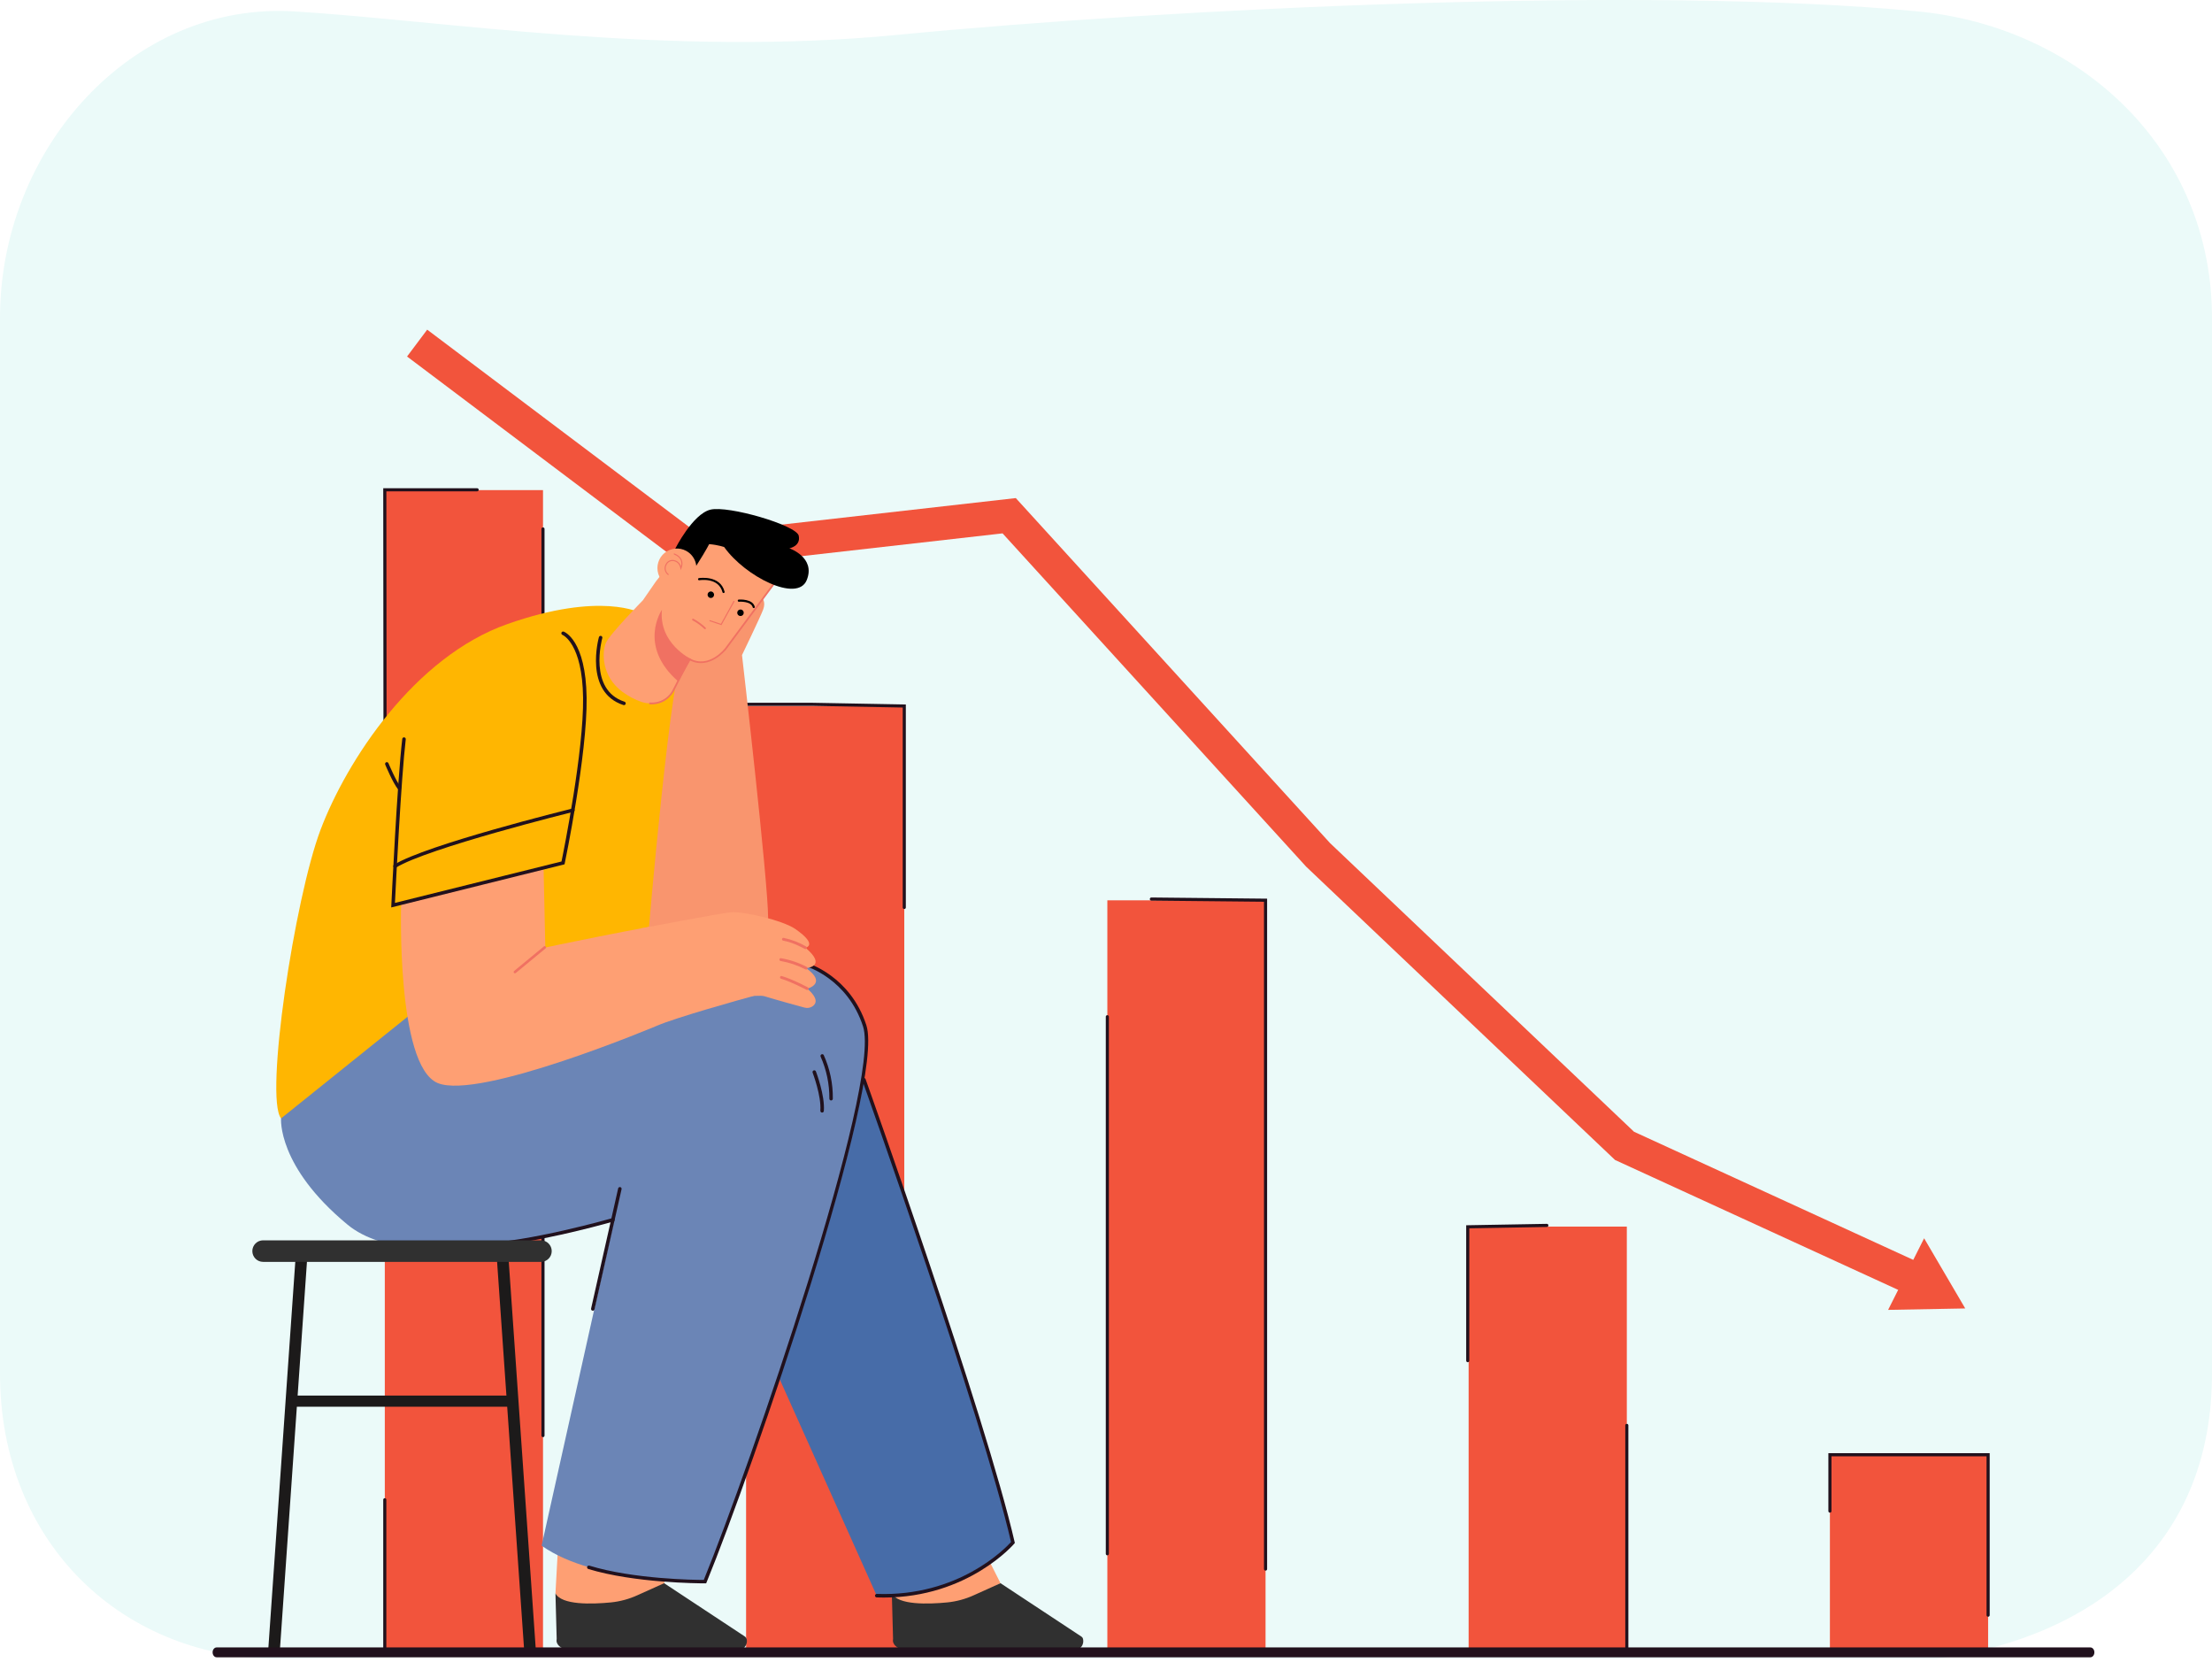 <svg width="530" height="400" viewBox="0 0 530 400" fill="none" xmlns="http://www.w3.org/2000/svg">
<path d="M530 76.154V329.042C530 368.9 503.268 391.798 463.885 397.433C415.112 397.433 328.947 397.433 235.736 397.433C182.517 393.648 121.695 396.936 68.282 397.433C29.344 397.798 0 369.591 0 329.042V76.154C0 35.603 31.636 0.346 70.507 2.73C106.608 4.948 159.709 13.717 215.061 8.348C280.897 1.96 395.015 -3.468 459.493 2.73C498.268 6.459 530 35.603 530 76.154Z" fill="#EBFAF9"/>
<path d="M459.115 310.962L386.961 277.866L312.948 207.596L312.849 207.487L240.218 127.767L165.093 136.279L97.534 85.4L102.357 78.969L167.362 127.926L243.385 119.313L318.678 201.958L391.514 271.108L462.454 303.65L459.115 310.962Z" fill="#F2543C"/>
<path d="M461.023 296.625L470.875 313.434L452.398 313.776L461.023 296.625Z" fill="#F2543C"/>
<path d="M130.105 117.406H92.2V395.925H130.105V117.406Z" fill="#F2543C"/>
<path d="M216.668 169.12H178.763V395.925H216.668V169.12Z" fill="#F2543C"/>
<path d="M303.228 215.669H265.323V395.925H303.228V215.669Z" fill="#F2543C"/>
<path d="M265.323 372.579C265.225 372.578 265.13 372.539 265.06 372.469C264.99 372.399 264.951 372.304 264.95 372.205V243.511C264.961 243.42 265.004 243.336 265.073 243.275C265.141 243.214 265.229 243.18 265.321 243.18C265.412 243.18 265.501 243.214 265.569 243.275C265.637 243.336 265.681 243.42 265.691 243.511V372.205C265.691 372.303 265.653 372.398 265.584 372.468C265.515 372.538 265.421 372.578 265.323 372.579Z" fill="#21111D"/>
<path d="M389.79 293.825H351.885V395.925H389.79V293.825Z" fill="#F2543C"/>
<path d="M476.356 348.485H438.451V395.926H476.356V348.485Z" fill="#F2543C"/>
<path d="M303.23 376.24C303.18 376.24 303.132 376.23 303.086 376.211C303.041 376.193 302.999 376.165 302.965 376.13C302.93 376.095 302.903 376.053 302.884 376.008C302.865 375.962 302.856 375.913 302.856 375.864V216.013L275.864 215.741C275.766 215.739 275.672 215.698 275.603 215.627C275.534 215.556 275.495 215.461 275.496 215.362C275.498 215.263 275.538 215.169 275.609 215.099C275.679 215.03 275.773 214.991 275.872 214.99L303.603 215.273V375.864C303.603 375.963 303.564 376.059 303.494 376.129C303.424 376.2 303.329 376.24 303.23 376.24Z" fill="#21111D"/>
<path d="M351.675 326.312C351.576 326.312 351.482 326.272 351.412 326.202C351.342 326.132 351.302 326.037 351.302 325.938V293.508L370.621 293.169C370.67 293.168 370.719 293.176 370.765 293.194C370.811 293.212 370.853 293.239 370.888 293.273C370.924 293.307 370.952 293.348 370.971 293.393C370.991 293.438 371.001 293.486 371.002 293.536C371.003 293.635 370.966 293.73 370.897 293.802C370.829 293.873 370.735 293.915 370.636 293.917L352.048 294.244V325.938C352.048 326.037 352.009 326.133 351.939 326.203C351.869 326.273 351.774 326.312 351.675 326.312Z" fill="#21111D"/>
<path d="M389.793 396.299C389.694 396.299 389.599 396.26 389.529 396.19C389.459 396.12 389.42 396.025 389.42 395.925V341.403C389.43 341.311 389.474 341.227 389.542 341.166C389.611 341.105 389.699 341.072 389.791 341.072C389.882 341.072 389.97 341.105 390.039 341.166C390.107 341.227 390.151 341.311 390.161 341.403V395.925C390.16 396.024 390.122 396.118 390.053 396.187C389.984 396.257 389.891 396.298 389.793 396.299Z" fill="#21111D"/>
<path d="M476.355 387.285C476.256 387.285 476.162 387.245 476.092 387.175C476.022 387.105 475.983 387.01 475.982 386.911V348.859H438.824V362.019C438.813 362.11 438.769 362.195 438.701 362.256C438.633 362.317 438.544 362.35 438.453 362.35C438.361 362.35 438.273 362.317 438.205 362.256C438.136 362.195 438.093 362.11 438.082 362.019V348.111H476.733V386.911C476.733 386.961 476.723 387.01 476.704 387.055C476.685 387.101 476.657 387.142 476.622 387.177C476.587 387.212 476.545 387.239 476.499 387.258C476.453 387.276 476.405 387.286 476.355 387.285Z" fill="#21111D"/>
<path d="M216.666 217.752C216.567 217.751 216.473 217.712 216.403 217.642C216.333 217.572 216.293 217.477 216.293 217.378V169.489L194.682 169.09H170.317C170.265 169.096 170.212 169.091 170.162 169.075C170.112 169.059 170.066 169.033 170.026 168.998C169.987 168.963 169.956 168.92 169.934 168.871C169.912 168.823 169.901 168.771 169.901 168.718C169.901 168.666 169.912 168.614 169.934 168.565C169.956 168.517 169.987 168.474 170.026 168.439C170.066 168.404 170.112 168.378 170.162 168.362C170.212 168.346 170.265 168.341 170.317 168.347H194.689L217.039 168.758V217.383C217.038 217.481 216.998 217.575 216.928 217.644C216.858 217.713 216.764 217.752 216.666 217.752Z" fill="#21111D"/>
<path d="M92.263 187.725C92.164 187.724 92.069 187.685 91.999 187.615C91.93 187.545 91.89 187.45 91.889 187.351L91.825 116.955H114.281C114.334 116.949 114.387 116.954 114.437 116.97C114.487 116.986 114.533 117.012 114.573 117.047C114.612 117.082 114.643 117.125 114.665 117.174C114.686 117.222 114.698 117.274 114.698 117.327C114.698 117.379 114.686 117.431 114.665 117.48C114.643 117.528 114.612 117.571 114.573 117.606C114.533 117.641 114.487 117.667 114.437 117.683C114.387 117.699 114.334 117.704 114.281 117.698H92.572L92.636 187.346C92.636 187.395 92.626 187.444 92.608 187.489C92.589 187.534 92.561 187.576 92.527 187.61C92.492 187.645 92.451 187.673 92.406 187.692C92.36 187.71 92.312 187.72 92.263 187.72V187.725Z" fill="#21111D"/>
<path d="M130.103 344.264C130.004 344.263 129.91 344.223 129.84 344.153C129.77 344.083 129.731 343.989 129.73 343.89V126.752C129.724 126.699 129.729 126.646 129.745 126.596C129.761 126.546 129.787 126.499 129.822 126.46C129.857 126.421 129.9 126.389 129.948 126.368C129.996 126.346 130.048 126.335 130.101 126.335C130.153 126.335 130.205 126.346 130.253 126.368C130.301 126.389 130.344 126.421 130.379 126.46C130.414 126.499 130.44 126.546 130.456 126.596C130.472 126.646 130.477 126.699 130.471 126.752V343.885C130.472 343.934 130.463 343.982 130.445 344.028C130.427 344.074 130.4 344.115 130.365 344.151C130.331 344.186 130.29 344.214 130.245 344.233C130.2 344.253 130.152 344.263 130.103 344.264Z" fill="#21111D"/>
<path d="M92.198 396.299C92.1 396.299 92.005 396.259 91.935 396.189C91.865 396.119 91.826 396.024 91.825 395.925V359.22C91.836 359.129 91.879 359.045 91.948 358.984C92.016 358.923 92.104 358.889 92.196 358.889C92.287 358.889 92.376 358.923 92.444 358.984C92.512 359.045 92.556 359.129 92.566 359.22V395.925C92.566 396.024 92.527 396.118 92.458 396.187C92.389 396.257 92.296 396.298 92.198 396.299Z" fill="#21111D"/>
<path d="M153.508 146.846C153.508 146.846 144.061 141.599 121.644 149.464C99.228 157.329 83.035 182.29 76.808 198.758C70.582 215.225 63.357 262.914 67.341 267.903C71.326 272.892 159.253 225.124 159.253 225.124L165.076 163.261L153.508 146.846Z" fill="#FFB601"/>
<path d="M232.72 365.388L239.725 379.252L218.616 391.41L213.683 381.657L215.255 373.25L232.72 365.388Z" fill="#FE9F73"/>
<path d="M221.59 395.811H256.457C256.714 395.774 256.967 395.717 257.216 395.643C259.732 394.828 259.653 393.243 259.482 392.554C259.433 392.351 259.309 392.173 259.134 392.059L239.725 379.252L233.358 382.121C231.334 383.047 229.172 383.633 226.959 383.855C222.44 384.296 215.124 384.531 213.683 381.67L213.982 392.653C213.982 392.653 212.953 395.896 221.59 395.811Z" fill="#303030"/>
<path d="M204.59 251.936C204.59 251.936 234.232 333.81 242.69 369.505C242.69 369.505 228.243 383.733 210.063 382.237L184.655 325.572L204.59 251.936Z" fill="#476CA8"/>
<path d="M147.986 301.98L134.431 357.357L133.091 381.657L138.025 391.41L157.702 384.016L184.047 296.367L147.986 301.98Z" fill="#FE9F73"/>
<path d="M181.925 229.533C181.925 229.533 203.062 227.348 207.496 247.138C209.997 258.299 195.706 304.398 184.165 337.898C176.997 358.693 168.909 378.866 168.909 378.866C168.909 378.866 142.678 379.49 129.771 370.255L147.207 292.015C147.207 292.015 100.223 307.35 83.286 293.372C66.349 279.394 67.343 267.91 67.343 267.91L101.219 240.697L181.925 229.533Z" fill="#6B85B6"/>
<path d="M96.115 216.365L130.241 207.866L130.659 226.977C130.659 226.977 152.437 222.33 167.735 219.915L180.574 238.572C177.511 239.392 161.875 243.774 157.46 245.693C157.46 245.693 114.802 263.667 104.841 259.424C94.879 255.181 96.115 216.365 96.115 216.365Z" fill="#FE9F73"/>
<path d="M123.376 233.154C123.312 233.154 123.249 233.134 123.197 233.097C123.145 233.06 123.105 233.008 123.084 232.948C123.062 232.887 123.06 232.822 123.076 232.76C123.093 232.698 123.129 232.643 123.178 232.602L130.307 226.721C130.338 226.692 130.374 226.67 130.415 226.655C130.455 226.641 130.497 226.635 130.54 226.637C130.582 226.64 130.624 226.652 130.662 226.671C130.7 226.69 130.733 226.717 130.76 226.75C130.787 226.783 130.808 226.821 130.819 226.862C130.831 226.903 130.834 226.946 130.829 226.989C130.824 227.031 130.809 227.072 130.788 227.109C130.766 227.145 130.737 227.177 130.702 227.202L123.574 233.083C123.518 233.129 123.448 233.154 123.376 233.154Z" fill="#F07162"/>
<path d="M182.61 143.244C182.61 143.244 183.545 144.163 182.858 146.004C182.17 147.844 177.785 156.923 177.785 156.923C177.785 156.923 184.052 211.047 184.047 219.976C184.042 228.906 155.272 224.656 155.272 224.656C155.272 224.656 160.876 157.75 164.24 154.668C167.604 151.587 182.61 143.244 182.61 143.244Z" fill="#F9956E"/>
<path d="M185.487 139.761L173.931 155.347C173.931 155.347 170.426 160.512 165.586 157.881L161.448 165.176C160.708 166.496 159.53 167.515 158.12 168.058C156.709 168.601 155.153 168.633 153.722 168.149C152.071 167.579 150.518 166.757 149.117 165.714C144.116 161.998 144.195 156.217 145.162 154.027C146.128 151.837 154.04 143.792 154.04 143.792L157.167 139.264L170.406 122.593L185.487 139.761Z" fill="#FE9F73"/>
<path d="M158.601 146.073C158.601 146.073 152.668 154.678 162.533 163.259L165.586 157.879C165.586 157.879 157.797 154.2 158.601 146.073Z" fill="#F07162"/>
<path d="M167.356 138.949C167.302 138.908 167.266 138.849 167.254 138.783C167.243 138.715 167.26 138.646 167.299 138.59C167.339 138.534 167.399 138.495 167.467 138.483C167.519 138.483 172.561 137.671 173.612 141.735C173.622 141.768 173.625 141.802 173.621 141.837C173.617 141.871 173.606 141.904 173.588 141.933C173.571 141.963 173.547 141.988 173.519 142.008C173.492 142.028 173.46 142.042 173.426 142.049C173.393 142.06 173.359 142.063 173.324 142.059C173.29 142.056 173.257 142.045 173.227 142.027C173.197 142.01 173.171 141.986 173.151 141.958C173.131 141.93 173.117 141.898 173.11 141.864C172.178 138.265 167.744 138.966 167.553 138.996C167.519 139.003 167.483 139.002 167.449 138.994C167.415 138.986 167.383 138.97 167.356 138.949Z" fill="black"/>
<path d="M161.801 131.414L165.6 135.699L165.788 137.148C165.788 137.148 171.011 129.303 171.258 127.188C171.505 125.072 161.801 131.414 161.801 131.414Z" fill="black"/>
<path d="M176.87 144.091C176.841 144.069 176.816 144.041 176.798 144.008C176.781 143.976 176.77 143.94 176.766 143.903C176.764 143.868 176.768 143.834 176.78 143.801C176.791 143.768 176.808 143.737 176.831 143.711C176.854 143.685 176.882 143.664 176.914 143.649C176.945 143.634 176.979 143.625 177.013 143.623C177.152 143.623 180.402 143.39 180.857 145.404C180.858 145.463 180.839 145.522 180.803 145.569C180.766 145.616 180.715 145.649 180.657 145.663C180.599 145.676 180.538 145.67 180.485 145.644C180.431 145.618 180.388 145.574 180.363 145.52C180.007 143.94 177.095 144.141 177.065 144.143C177.031 144.149 176.996 144.147 176.962 144.138C176.928 144.129 176.897 144.113 176.87 144.091Z" fill="black"/>
<path d="M170.943 142.929C170.851 143.053 170.724 143.147 170.579 143.198C170.434 143.25 170.277 143.258 170.128 143.22C169.979 143.182 169.844 143.101 169.741 142.987C169.638 142.872 169.571 142.73 169.548 142.577C169.526 142.425 169.549 142.269 169.615 142.13C169.681 141.99 169.787 141.873 169.919 141.794C170.051 141.715 170.203 141.677 170.357 141.684C170.511 141.692 170.658 141.745 170.782 141.837C170.947 141.961 171.057 142.145 171.087 142.35C171.117 142.555 171.065 142.763 170.943 142.929Z" fill="black"/>
<path d="M178.049 147.247C177.958 147.371 177.831 147.465 177.686 147.517C177.541 147.569 177.384 147.577 177.235 147.54C177.085 147.502 176.95 147.421 176.847 147.307C176.744 147.192 176.676 147.05 176.654 146.897C176.631 146.744 176.655 146.588 176.721 146.449C176.787 146.309 176.892 146.192 177.025 146.113C177.157 146.034 177.309 145.996 177.463 146.004C177.617 146.012 177.765 146.065 177.889 146.157C178.054 146.281 178.163 146.465 178.194 146.669C178.224 146.873 178.172 147.081 178.049 147.247Z" fill="black"/>
<path d="M165.943 138.87C165.393 139.613 164.634 140.176 163.764 140.488C162.894 140.799 161.951 140.846 161.055 140.62C160.159 140.395 159.35 139.908 158.729 139.222C158.109 138.535 157.706 137.68 157.571 136.764C157.436 135.848 157.575 134.913 157.97 134.076C158.365 133.239 159 132.538 159.792 132.063C160.585 131.587 161.501 131.357 162.424 131.403C163.347 131.449 164.235 131.768 164.977 132.32C165.971 133.061 166.631 134.166 166.813 135.395C166.994 136.623 166.681 137.872 165.943 138.87Z" fill="#FE9F73"/>
<path d="M159.987 137.676C159.656 137.414 159.418 137.051 159.309 136.642C159.201 136.232 159.228 135.799 159.387 135.407C159.51 135.015 159.761 134.676 160.1 134.445C160.438 134.214 160.844 134.103 161.253 134.131C161.688 134.166 162.103 134.331 162.445 134.604C162.786 134.877 163.038 135.247 163.169 135.664C163.326 135.177 163.302 134.649 163.099 134.178C162.662 133.222 161.525 132.836 161.515 132.833C161.482 132.823 161.455 132.799 161.439 132.769C161.423 132.738 161.421 132.702 161.431 132.67C161.441 132.637 161.465 132.609 161.495 132.594C161.526 132.578 161.561 132.575 161.594 132.585C161.646 132.603 162.847 133.009 163.324 134.072C163.604 134.683 163.584 135.384 163.265 136.152L163.087 136.583L163.018 136.123C163.018 136.056 162.771 134.525 161.221 134.389C160.87 134.369 160.522 134.468 160.232 134.668C159.943 134.869 159.728 135.16 159.622 135.496C159.477 135.836 159.448 136.216 159.541 136.574C159.633 136.932 159.842 137.25 160.133 137.478L160.153 137.492C160.169 137.501 160.183 137.514 160.195 137.529C160.206 137.544 160.213 137.561 160.217 137.579C160.221 137.597 160.221 137.616 160.218 137.634C160.214 137.652 160.206 137.669 160.195 137.684C160.184 137.7 160.17 137.712 160.154 137.721C160.138 137.73 160.12 137.736 160.102 137.738C160.083 137.74 160.065 137.737 160.047 137.731C160.029 137.725 160.013 137.716 160 137.703L159.987 137.676Z" fill="#F07162"/>
<path d="M170.02 148.798C169.998 148.781 169.982 148.759 169.973 148.732C169.965 148.706 169.965 148.678 169.973 148.652C169.984 148.619 170.008 148.593 170.038 148.578C170.069 148.562 170.104 148.56 170.136 148.57L172.739 149.432L175.73 144.017C175.738 144.002 175.749 143.989 175.762 143.978C175.775 143.967 175.791 143.959 175.807 143.954C175.823 143.949 175.84 143.948 175.857 143.95C175.874 143.952 175.891 143.957 175.905 143.965C175.921 143.973 175.934 143.985 175.945 143.998C175.955 144.011 175.963 144.027 175.968 144.043C175.973 144.06 175.975 144.077 175.973 144.094C175.971 144.112 175.966 144.128 175.957 144.143L172.86 149.747L170.055 148.818L170.02 148.798Z" fill="#F07162"/>
<path d="M168.932 150.727C168.973 150.727 169.013 150.715 169.047 150.692C169.082 150.669 169.109 150.637 169.125 150.599C169.141 150.561 169.145 150.519 169.138 150.478C169.13 150.437 169.111 150.4 169.082 150.37C168.206 149.522 167.215 148.8 166.139 148.226C166.09 148.199 166.032 148.193 165.979 148.209C165.926 148.225 165.881 148.261 165.854 148.31C165.841 148.334 165.832 148.361 165.829 148.388C165.826 148.416 165.829 148.443 165.837 148.47C165.844 148.496 165.857 148.521 165.875 148.542C165.892 148.564 165.914 148.582 165.938 148.595C166.975 149.152 167.931 149.847 168.781 150.663C168.821 150.703 168.875 150.726 168.932 150.727Z" fill="#F07162"/>
<path d="M156.144 168.716C160.131 168.716 161.627 165.293 161.641 165.248L165.255 158.176C170.107 160.628 174.06 155.518 174.099 155.464L185.655 139.88C185.683 139.835 185.694 139.781 185.684 139.728C185.674 139.676 185.644 139.629 185.601 139.598C185.558 139.566 185.505 139.552 185.452 139.559C185.399 139.565 185.35 139.592 185.316 139.633L173.763 155.218C173.61 155.424 169.887 160.227 165.265 157.713L165.075 157.611L161.261 165.077C160.777 166.109 159.99 166.969 159.005 167.541C158.021 168.113 156.886 168.371 155.751 168.28C155.723 168.277 155.695 168.28 155.668 168.288C155.642 168.297 155.617 168.311 155.596 168.329C155.575 168.348 155.558 168.371 155.547 168.397C155.535 168.422 155.529 168.45 155.529 168.478C155.527 168.506 155.531 168.534 155.54 168.56C155.549 168.586 155.563 168.61 155.581 168.631C155.6 168.651 155.622 168.668 155.647 168.68C155.672 168.692 155.699 168.699 155.726 168.701C155.867 168.711 156.008 168.716 156.144 168.716Z" fill="#F07162"/>
<path d="M161.801 131.414C161.801 131.414 165.958 123.153 170.205 122.09C174.451 121.027 190.832 125.806 191.376 128.327C191.92 130.849 189.136 131.347 189.136 131.347C189.136 131.347 195.516 133.527 193.289 138.974C191.062 144.421 178.537 138.119 173.515 131.047C173.524 131.054 168.208 129.078 161.801 131.414Z" fill="black"/>
<path d="M149.505 168.914C149.605 168.914 149.703 168.879 149.779 168.813C149.855 168.748 149.906 168.658 149.921 168.558C149.937 168.459 149.916 168.357 149.864 168.272C149.811 168.186 149.729 168.122 149.633 168.092C140.883 165.258 144.267 153.006 144.302 152.883C144.322 152.828 144.331 152.77 144.327 152.712C144.324 152.654 144.309 152.598 144.283 152.546C144.256 152.494 144.22 152.448 144.175 152.412C144.13 152.375 144.079 152.347 144.023 152.331C143.967 152.316 143.909 152.311 143.852 152.319C143.794 152.327 143.739 152.346 143.69 152.376C143.64 152.407 143.597 152.447 143.564 152.494C143.531 152.541 143.508 152.595 143.496 152.652C143.456 152.783 139.85 165.808 149.374 168.894C149.417 168.907 149.461 168.913 149.505 168.914Z" fill="#21111D"/>
<path d="M93.736 217.378L135.262 207.049L135.317 206.801C135.371 206.553 140.742 180.688 140.557 167.131C140.369 153.328 135.262 151.369 135.045 151.295C134.941 151.263 134.829 151.272 134.733 151.32C134.636 151.369 134.561 151.453 134.525 151.556C134.488 151.658 134.493 151.77 134.537 151.869C134.582 151.969 134.663 152.047 134.763 152.087C134.84 152.117 139.539 154.069 139.707 167.14C139.88 179.878 135.099 203.625 134.538 206.367L94.631 216.286C94.834 212.139 96.114 186.395 97.219 177.098C97.226 177.043 97.221 176.988 97.206 176.934C97.191 176.881 97.166 176.831 97.132 176.788C97.097 176.744 97.055 176.708 97.007 176.681C96.959 176.654 96.906 176.637 96.851 176.63C96.796 176.624 96.74 176.628 96.687 176.643C96.634 176.658 96.584 176.683 96.541 176.718C96.498 176.752 96.461 176.794 96.434 176.843C96.407 176.891 96.39 176.944 96.384 176.999C95.18 187.101 93.778 216.516 93.766 216.811L93.736 217.378Z" fill="#21111D"/>
<path d="M95.681 189.199C95.777 189.198 95.871 189.165 95.946 189.105C96.032 189.034 96.087 188.932 96.099 188.821C96.111 188.71 96.078 188.599 96.007 188.513C94.853 187.086 93.091 182.848 93.071 182.815C93.026 182.716 92.944 182.637 92.843 182.597C92.741 182.556 92.628 182.557 92.527 182.599C92.426 182.641 92.345 182.721 92.302 182.821C92.259 182.922 92.256 183.035 92.295 183.137C92.369 183.316 94.124 187.532 95.355 189.053C95.395 189.1 95.445 189.137 95.502 189.162C95.558 189.188 95.62 189.2 95.681 189.199Z" fill="#21111D"/>
<path d="M94.663 207.898C94.741 207.899 94.819 207.876 94.885 207.834C102.412 203.155 137.012 194.567 137.36 194.48C137.466 194.453 137.557 194.387 137.614 194.294C137.671 194.202 137.69 194.091 137.667 193.985C137.64 193.876 137.571 193.783 137.476 193.725C137.381 193.667 137.266 193.649 137.158 193.675C135.729 194.029 102.08 202.382 94.44 207.13C94.362 207.178 94.301 207.251 94.268 207.337C94.235 207.422 94.23 207.517 94.255 207.605C94.281 207.694 94.334 207.772 94.408 207.827C94.481 207.882 94.571 207.911 94.663 207.911V207.898Z" fill="#21111D"/>
<path d="M168.814 379.287H169.193L169.299 379.039C180.266 352.237 212.157 259.726 207.584 245.599C203.753 233.769 193.54 230.737 193.436 230.695C193.383 230.679 193.327 230.674 193.271 230.679C193.216 230.685 193.162 230.702 193.113 230.729C193.065 230.756 193.022 230.792 192.987 230.836C192.952 230.879 192.926 230.929 192.911 230.983C192.896 231.037 192.891 231.093 192.898 231.148C192.905 231.204 192.922 231.257 192.95 231.306C192.977 231.354 193.014 231.397 193.058 231.431C193.102 231.465 193.152 231.49 193.206 231.505C193.302 231.532 203.093 234.477 206.784 245.872C211.282 259.766 179.666 351.395 168.627 378.469C166.429 378.469 151.774 378.279 141.207 375.046C141.1 375.013 140.985 375.024 140.887 375.076C140.788 375.129 140.714 375.218 140.682 375.325C140.649 375.432 140.66 375.547 140.712 375.646C140.764 375.744 140.853 375.818 140.96 375.851C152.011 379.208 167.438 379.287 168.814 379.287Z" fill="#21111D"/>
<path d="M142.035 313.986C142.13 313.987 142.222 313.954 142.297 313.895C142.371 313.836 142.424 313.752 142.445 313.659L148.933 284.844C148.951 284.738 148.927 284.629 148.867 284.54C148.808 284.451 148.716 284.388 148.612 284.365C148.507 284.341 148.398 284.358 148.305 284.413C148.213 284.467 148.145 284.555 148.115 284.658L141.624 313.474C141.603 313.582 141.624 313.694 141.684 313.786C141.743 313.879 141.836 313.944 141.943 313.969C141.973 313.979 142.004 313.984 142.035 313.986Z" fill="#21111D"/>
<path d="M121.492 298.123C132.964 296.622 146.786 292.674 146.952 292.612C147.008 292.599 147.061 292.576 147.107 292.542C147.154 292.508 147.193 292.465 147.223 292.416C147.252 292.366 147.271 292.311 147.278 292.254C147.286 292.197 147.281 292.139 147.265 292.084C147.249 292.028 147.222 291.977 147.186 291.932C147.149 291.888 147.104 291.851 147.053 291.825C147.002 291.799 146.946 291.784 146.888 291.78C146.831 291.776 146.773 291.785 146.719 291.804C146.517 291.861 126.411 297.623 114.692 297.843C114.637 297.844 114.582 297.855 114.532 297.877C114.481 297.899 114.435 297.931 114.396 297.971C114.358 298.011 114.328 298.058 114.308 298.11C114.288 298.161 114.278 298.216 114.279 298.272C114.282 298.383 114.328 298.489 114.408 298.567C114.488 298.644 114.596 298.687 114.707 298.685C116.977 298.621 119.242 298.434 121.492 298.123Z" fill="#21111D"/>
<path d="M183.07 238.626C181.698 238.213 173.049 239.233 169.875 239.818L169.858 239.796L153.893 243.105L153.51 222.404C153.51 222.404 172.328 218.817 175.106 218.535C177.884 218.252 187.519 220.415 190.592 222.558C196.165 226.447 192.987 227.016 192.987 227.016C198.397 231.599 193.13 231.904 193.13 231.904C198.341 235.584 193.434 236.833 193.434 236.833C196.027 239.095 195.617 240.328 194.821 240.962C194.53 241.186 194.19 241.339 193.83 241.408C193.469 241.478 193.098 241.461 192.744 241.361C191.069 240.91 186.874 239.768 183.07 238.621V238.626Z" fill="#FE9F73"/>
<path d="M187.217 233.791C187.138 233.794 187.062 233.826 187.003 233.879C186.945 233.933 186.907 234.006 186.897 234.085C186.887 234.164 186.905 234.244 186.948 234.311C186.992 234.377 187.057 234.427 187.133 234.45C189.627 235.178 193.243 237.112 193.278 237.132C193.356 237.169 193.444 237.174 193.526 237.147C193.608 237.12 193.676 237.063 193.717 236.987C193.758 236.911 193.768 236.823 193.746 236.74C193.723 236.656 193.67 236.585 193.597 236.54C193.446 236.458 189.889 234.559 187.321 233.816C187.287 233.803 187.252 233.795 187.217 233.791Z" fill="#F07162"/>
<path d="M187.076 229.535C186.991 229.536 186.909 229.568 186.848 229.627C186.786 229.685 186.749 229.765 186.744 229.85C186.739 229.935 186.766 230.019 186.821 230.084C186.875 230.149 186.952 230.191 187.036 230.202C189.103 230.566 191.103 231.24 192.969 232.203C193.007 232.228 193.051 232.245 193.097 232.253C193.142 232.26 193.189 232.258 193.234 232.247C193.279 232.236 193.321 232.215 193.358 232.187C193.394 232.158 193.425 232.123 193.447 232.082C193.469 232.041 193.483 231.996 193.487 231.95C193.491 231.904 193.486 231.857 193.471 231.813C193.456 231.769 193.432 231.729 193.401 231.694C193.37 231.66 193.332 231.632 193.29 231.613C191.362 230.608 189.29 229.908 187.148 229.538C187.124 229.534 187.1 229.533 187.076 229.535Z" fill="#F07162"/>
<path d="M187.689 224.658C187.607 224.662 187.53 224.696 187.471 224.753C187.412 224.81 187.377 224.887 187.37 224.968C187.364 225.05 187.387 225.131 187.437 225.197C187.486 225.262 187.557 225.308 187.637 225.324C190.321 225.82 192.788 227.306 192.813 227.306C192.889 227.348 192.979 227.359 193.063 227.336C193.147 227.314 193.219 227.259 193.264 227.184C193.309 227.11 193.323 227.02 193.303 226.935C193.284 226.85 193.232 226.776 193.159 226.729C191.479 225.758 189.656 225.06 187.758 224.661C187.735 224.656 187.712 224.655 187.689 224.658Z" fill="#F07162"/>
<path d="M199.126 263.613C199.237 263.612 199.342 263.568 199.421 263.49C199.499 263.413 199.544 263.307 199.546 263.196C199.591 259.581 198.843 256 197.354 252.706C197.296 252.624 197.21 252.565 197.112 252.541C197.014 252.517 196.911 252.528 196.821 252.574C196.731 252.62 196.661 252.696 196.622 252.789C196.584 252.883 196.581 252.987 196.612 253.083C198.029 256.26 198.747 259.705 198.718 263.184C198.717 263.239 198.727 263.294 198.747 263.346C198.768 263.397 198.798 263.444 198.836 263.484C198.874 263.524 198.92 263.556 198.971 263.578C199.021 263.6 199.076 263.612 199.131 263.613H199.126Z" fill="#21111D"/>
<path d="M196.979 266.513C197.085 266.514 197.187 266.474 197.265 266.401C197.342 266.329 197.39 266.23 197.397 266.124C197.681 262.424 195.59 256.907 195.501 256.674C195.483 256.62 195.455 256.571 195.417 256.528C195.379 256.486 195.333 256.451 195.282 256.427C195.231 256.403 195.175 256.389 195.118 256.387C195.061 256.385 195.005 256.395 194.952 256.415C194.899 256.435 194.851 256.466 194.81 256.506C194.769 256.546 194.737 256.593 194.715 256.646C194.693 256.698 194.682 256.754 194.683 256.811C194.683 256.868 194.695 256.924 194.718 256.977C194.737 257.031 196.829 262.547 196.559 266.06C196.555 266.115 196.561 266.171 196.578 266.223C196.595 266.276 196.623 266.325 196.658 266.367C196.694 266.409 196.738 266.443 196.787 266.469C196.836 266.494 196.89 266.509 196.945 266.513H196.979Z" fill="#21111D"/>
<path d="M211.753 382.688C231.93 382.688 242.912 369.909 243.023 369.777L243.159 369.616L243.112 369.411C236.211 339.285 207.672 259.275 207.385 258.478C207.366 258.426 207.338 258.378 207.301 258.337C207.263 258.296 207.219 258.263 207.169 258.239C207.119 258.215 207.065 258.202 207.01 258.199C206.954 258.197 206.899 258.205 206.847 258.224C206.796 258.242 206.748 258.271 206.707 258.308C206.666 258.346 206.633 258.39 206.609 258.441C206.586 258.491 206.572 258.545 206.57 258.6C206.567 258.655 206.575 258.71 206.594 258.762C206.878 259.563 235.267 339.148 242.245 369.389C240.895 370.875 229.686 382.517 210.087 381.816C210.031 381.812 209.975 381.82 209.923 381.839C209.87 381.857 209.822 381.887 209.782 381.925C209.741 381.963 209.708 382.009 209.686 382.06C209.664 382.111 209.652 382.166 209.652 382.222C209.65 382.278 209.659 382.333 209.678 382.385C209.697 382.436 209.727 382.484 209.764 382.524C209.802 382.565 209.847 382.598 209.897 382.621C209.948 382.644 210.002 382.656 210.057 382.658C210.628 382.678 211.197 382.688 211.753 382.688Z" fill="#21111D"/>
<path d="M140.972 395.811H175.861C176.118 395.774 176.371 395.717 176.62 395.643C178.845 394.917 179.045 393.582 178.939 392.812C178.915 392.643 178.856 392.481 178.764 392.337C178.673 392.193 178.552 392.07 178.41 391.977L159.13 379.252L152.762 382.121C150.739 383.047 148.577 383.633 146.363 383.855C141.844 384.296 134.528 384.531 133.087 381.67L133.384 392.653C133.384 392.653 132.335 395.896 140.972 395.811Z" fill="#303030"/>
<path d="M64.272 395.19H67.07L73.628 301.103H70.83L64.272 395.19Z" fill="#1C1A1A"/>
<path d="M128.381 395.19H125.583L119.025 301.103H121.823L128.381 395.19Z" fill="#1C1A1A"/>
<path d="M63.033 302.277H129.621C129.959 302.277 130.293 302.211 130.605 302.081C130.918 301.951 131.201 301.761 131.44 301.522C131.679 301.283 131.869 300.998 131.998 300.685C132.127 300.373 132.194 300.037 132.194 299.699C132.194 299.015 131.923 298.358 131.44 297.874C130.958 297.39 130.303 297.118 129.621 297.118H63.033C62.35 297.118 61.696 297.39 61.214 297.874C60.731 298.358 60.46 299.015 60.46 299.699C60.461 300.382 60.732 301.038 61.214 301.521C61.697 302.005 62.351 302.277 63.033 302.277Z" fill="#303030"/>
<path d="M70.441 336.976H122.673V334.306H70.441V336.976Z" fill="#1C1A1A"/>
<path d="M500.858 397H51.902C51.37 397 50.94 396.47 50.94 395.819C50.94 395.165 51.37 394.635 51.902 394.635H500.858C501.39 394.635 501.82 395.165 501.82 395.819C501.82 396.465 501.39 397 500.858 397Z" fill="#21111D"/>
</svg>
